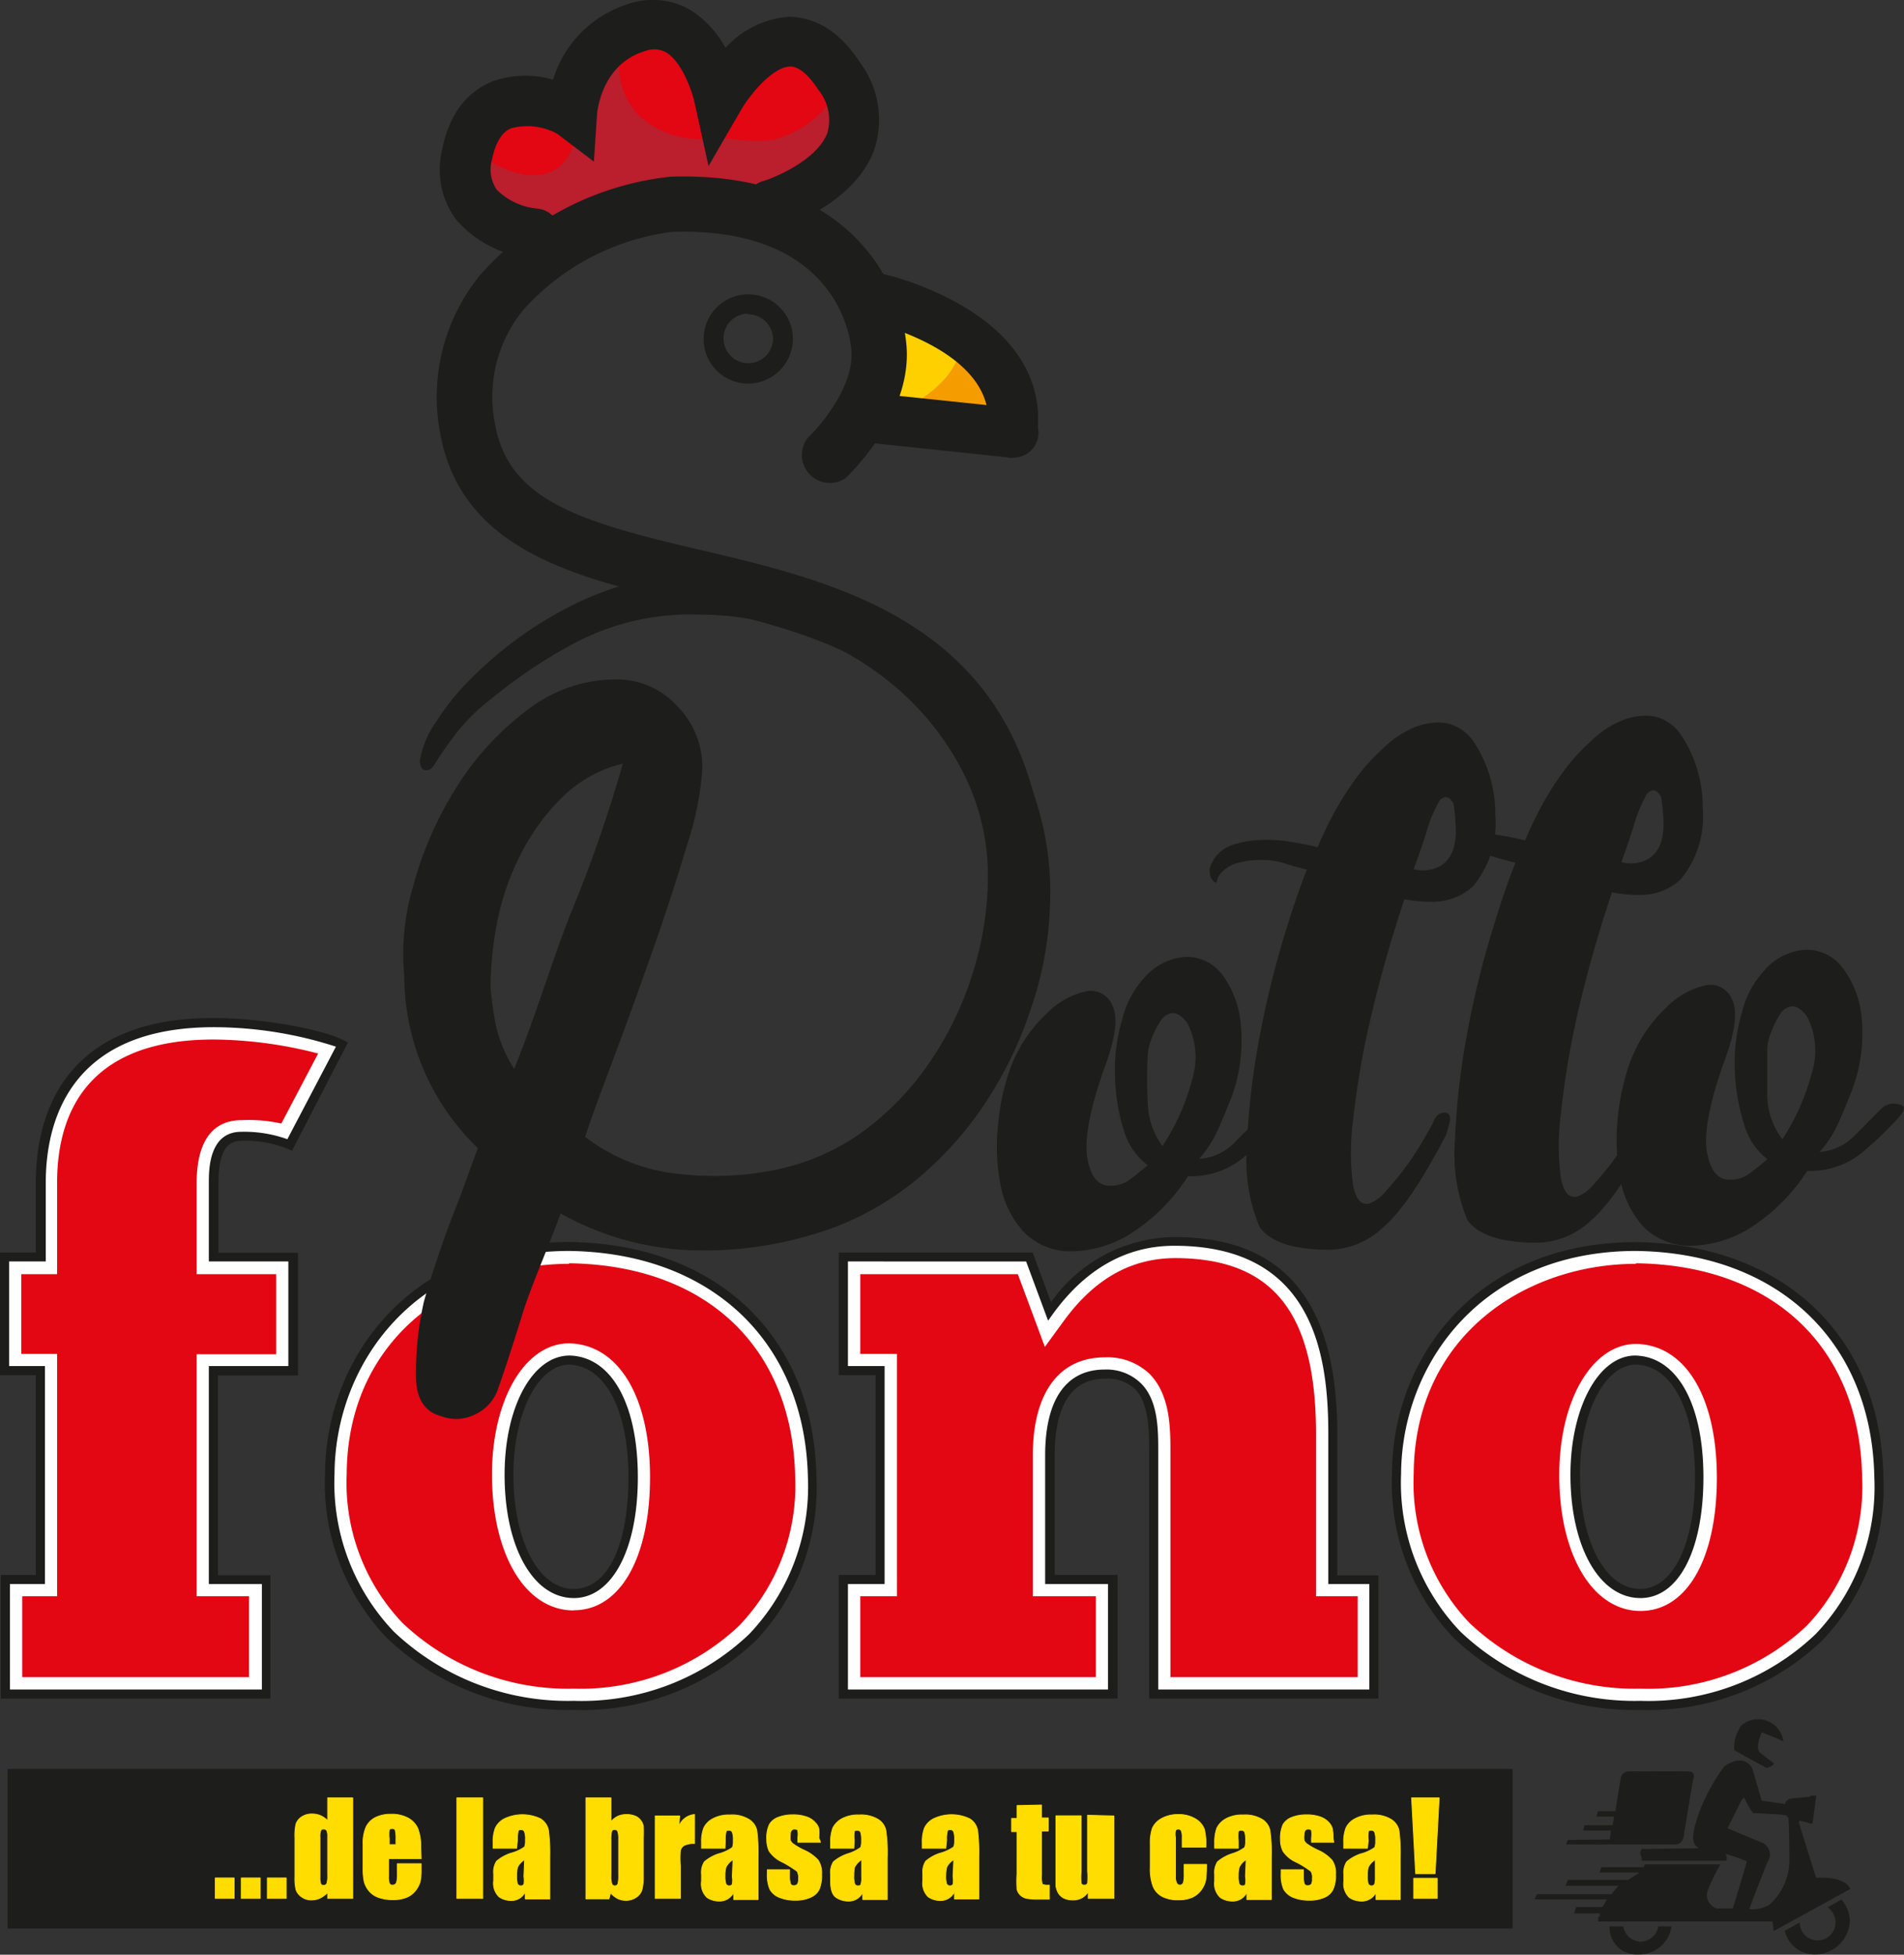 <svg xmlns="http://www.w3.org/2000/svg" viewBox="0 0 136.03 139.6"><rect x="0" y="0" width="136.03" height="139.6" fill="#333333" stroke="none"/><defs><style>.cls-1{isolation:isolate;}.cls-2{fill:#e30613;}.cls-2,.cls-5,.cls-6,.cls-7,.cls-8{fill-rule:evenodd;}.cls-3{fill:#fff;}.cls-4,.cls-8{fill:#1d1d1b;}.cls-5{fill:#ffd000;}.cls-6{fill:#f59c00;}.cls-7{fill:#bb1e2c;mix-blend-mode:multiply;}.cls-9{fill:#fd0;stroke:#fd0;stroke-linecap:round;stroke-linejoin:round;stroke-width:0.06px;}</style></defs><title>Asset 1</title><g class="cls-1"><g id="Layer_2" data-name="Layer 2"><g id="Layer_1-2" data-name="Layer 1"><path class="cls-2" d="M1,120.38v-7H3.48V97.29H.92V90.37H3.48V84.46c0-4,1.53-10.82,11.77-10.82a29,29,0,0,1,8.34,1.26L20.4,81a9.6,9.6,0,0,0-3.16-.47c-1.72,0-2.59,1.32-2.59,3.91v5.91h5.68v6.92H14.65v16.12h3.74v7Z"/><path class="cls-3" d="M15.25,74.24a30.41,30.41,0,0,1,7.48,1l-2.63,5A10.77,10.77,0,0,0,17.24,80c-1.46,0-3.19.79-3.19,4.51V91h5.68v5.72H14.05V114h3.74v5.78H1.59V114H4.08V96.69H1.52V91H4.08V84.46C4.08,79.8,6,74.24,15.25,74.24m0-1.2C4,73,2.88,80.9,2.88,84.46v5.31H.32v8.12H2.88v14.92H.39V121H19v-8.18H15.25V97.89h5.68V89.77H15.25V84.46c0-2.24.62-3.31,2-3.31a8.17,8.17,0,0,1,3.44.63l3.74-7.18C22.8,73.79,18.49,73,15.25,73Z"/><path class="cls-2" d="M41,121.2a17.75,17.75,0,0,1-12.66-4.86,15.1,15.1,0,0,1-4.16-11.08C24.21,95,32.5,89.62,40.66,89.62c10,.13,16.58,6.37,16.75,15.89a15,15,0,0,1-4.12,11A17,17,0,0,1,41,121.2Zm-.31-24.66c-2.8,0-4.91,3.77-4.91,8.78,0,5.35,2.14,9.09,5.22,9.09,2.9,0,4.84-3.58,4.84-8.91s-2-8.9-5.14-9Z"/><path class="cls-3" d="M40.65,90.22c9.8.13,16,6,16.16,15.3a14.4,14.4,0,0,1-4,10.58A16.46,16.46,0,0,1,41,120.6a17.18,17.18,0,0,1-12.23-4.68,14.5,14.5,0,0,1-4-10.66c.06-9.87,8-15,15.9-15M41,115c3.3,0,5.44-3.73,5.44-9.51S44.16,96,40.65,95.94c-3.14,0-5.5,4-5.5,9.37,0,5.71,2.39,9.7,5.82,9.7m-.32-26c-8.61,0-17,5.81-17.1,16.23C23.42,116.3,32,121.8,41,121.8c9.49,0,17.17-5.93,17-16.3S50.52,89.15,40.65,89ZM41,113.81c-2.63,0-4.62-3.38-4.62-8.5,0-4.55,1.87-8.17,4.3-8.17,2.94.06,4.56,3.68,4.56,8.36s-1.56,8.31-4.24,8.31Z"/><path class="cls-2" d="M83,120.38V103.65c0-1.59,0-3.77-1.29-5.09a3.8,3.8,0,0,0-2.81-1c-2.88,0-4.53,2.33-4.53,6.4v9.47h4.5v7h-18v-7h2.62V97.29H60.86V90.37H73.14l1.68,4.53.66-.91c2.28-3.15,5.12-4.74,8.44-4.74,7.3,0,10.7,4.17,10.7,13.13v11h2.93v7Z"/><path class="cls-3" d="M83.92,89.85c7,0,10.1,3.86,10.1,12.53V114H97v5.78H83.62V103.65c0-1.6,0-4-1.47-5.51a4.35,4.35,0,0,0-3.22-1.2c-3.27,0-5.14,2.55-5.14,7V114h4.5v5.78H61.46V114h2.62V96.69H61.46V91H72.72l1.15,3.09.78,2.1L76,94.34c2.19-3,4.8-4.49,8-4.49m0-1.2c-3.93,0-6.81,2.06-8.93,5l-1.43-3.87H60.26v8.12h2.62v14.92H60.26V121H79.49v-8.18H75v-8.87c0-2.68.75-5.8,3.94-5.8,3.68,0,3.49,3.68,3.49,5.8v17H98.15v-8.18H95.22V102.38c0-6.55-1.62-13.73-11.3-13.73Z"/><path class="cls-2" d="M117.2,121.2a17.75,17.75,0,0,1-12.66-4.86,15.1,15.1,0,0,1-4.16-11.08c.06-10.27,8.35-15.64,16.5-15.64,10,.13,16.59,6.37,16.76,15.89a15,15,0,0,1-4.12,11A17,17,0,0,1,117.2,121.2Zm-.32-24.66c-2.79,0-4.9,3.77-4.9,8.78,0,5.35,2.14,9.09,5.22,9.09,2.89,0,4.84-3.58,4.84-8.91s-2-8.9-5.14-9Z"/><path class="cls-3" d="M116.88,90.22c9.8.13,16,6,16.16,15.3a14.44,14.44,0,0,1-3.95,10.58,16.46,16.46,0,0,1-11.9,4.5A17.17,17.17,0,0,1,105,115.92a14.5,14.5,0,0,1-4-10.66c.06-9.87,8-15,15.9-15m.31,24.79c3.31,0,5.45-3.73,5.45-9.51s-2.25-9.49-5.76-9.56c-3.14,0-5.5,4-5.5,9.37,0,5.71,2.39,9.7,5.81,9.7m-.31-26c-8.61,0-17,5.81-17.1,16.23-.13,11,8.49,16.55,17.41,16.55,9.49,0,17.17-5.93,17.05-16.3S126.75,89.15,116.88,89Zm.31,24.79c-2.62,0-4.61-3.38-4.61-8.5,0-4.55,1.87-8.17,4.3-8.17,2.94.06,4.56,3.68,4.56,8.36s-1.56,8.31-4.25,8.31Z"/><path class="cls-4" d="M19.32,121.31H.06v-8.83h2.5V98.21H0V89.45H2.56v-5c0-4.38,1.65-11.75,12.69-11.75,3.26,0,7.62.75,9.32,1.6l.29.15-4,7.74-.28-.13a8.12,8.12,0,0,0-3.3-.59c-.78,0-1.67.34-1.67,3v5h5.68v8.76H15.57v14.27h3.75ZM.71,120.66h18v-7.53H14.92V97.56H20.6V90.09H14.92V84.46c0-.9,0-3.63,2.32-3.63a9.11,9.11,0,0,1,3.29.53L24,74.75a28.48,28.48,0,0,0-8.73-1.39c-10.48,0-12,7-12,11.1v5.63H.65v7.47H3.21v15.57H.71Z"/><path class="cls-4" d="M41,122.12A18.68,18.68,0,0,1,27.66,117a16,16,0,0,1-4.44-11.74C23.27,97,29.28,88.7,40.66,88.7c10.56.13,17.49,6.72,17.67,16.8A15.89,15.89,0,0,1,54,117.17,18,18,0,0,1,41,122.12Zm-.32-32.78c-10.95,0-16.73,8-16.78,15.91a15.37,15.37,0,0,0,4.25,11.29A18.06,18.06,0,0,0,41,121.47a17.35,17.35,0,0,0,12.52-4.76,15.26,15.26,0,0,0,4.2-11.2C57.51,95.82,50.83,89.47,40.65,89.34ZM41,114.13c-2.91,0-4.95-3.63-4.95-8.81,0-4.85,2-8.51,4.64-8.51h0c3,.07,4.88,3.48,4.88,8.69S43.7,114.13,41,114.13Zm-.32-16.67c-2.23,0-4,3.45-4,7.86,0,4.73,1.81,8.16,4.3,8.16s3.92-3.21,3.92-8S43.23,97.52,40.65,97.46Z"/><path class="cls-4" d="M98.48,121.31H82.1V103.65c0-1.43,0-3.39-1-4.44a2.9,2.9,0,0,0-2.15-.75c-3,0-3.6,3-3.6,5.48v8.54h4.49v8.83H59.93v-8.83h2.63V98.21H59.93V89.45H73.78L75.09,93a10.9,10.9,0,0,1,8.83-4.65c7.82,0,11.62,4.6,11.62,14.06v10.1h2.94Zm-15.73-.65H97.83v-7.53H94.9V102.38c0-5.76-1.14-13.41-11-13.41-3.42,0-6.33,1.64-8.67,4.86l-.35.49-1.57-4.23H60.58v7.47H63.2v15.57H60.58v7.53H79.16v-7.53H74.67v-9.19c0-4,1.51-6.13,4.25-6.13a3.51,3.51,0,0,1,2.61,1c1.23,1.23,1.22,3.34,1.22,4.89v17Z"/><path class="cls-4" d="M117.2,122.12A18.72,18.72,0,0,1,103.88,117a16,16,0,0,1-4.43-11.74c0-8.23,6-16.55,17.43-16.55,10.56.13,17.5,6.72,17.68,16.8a15.86,15.86,0,0,1-4.39,11.67A18,18,0,0,1,117.2,122.12Zm-.32-32.78c-10.95,0-16.73,8-16.78,15.91a15.37,15.37,0,0,0,4.25,11.29,18.06,18.06,0,0,0,12.85,4.93,17.3,17.3,0,0,0,12.51-4.76,15.18,15.18,0,0,0,4.2-11.2C133.74,95.82,127.05,89.47,116.88,89.34Zm.32,24.79c-2.92,0-5-3.63-5-8.81,0-4.77,2-8.51,4.63-8.51h0c3,.07,4.87,3.48,4.87,8.69S119.93,114.13,117.2,114.13Zm-.32-16.67c-2.23,0-4,3.45-4,7.86,0,4.73,1.81,8.16,4.3,8.16,2.34,0,3.92-3.21,3.92-8S119.45,97.52,116.88,97.46Z"/><path class="cls-5" d="M61.75,20.47S73.13,23.3,72.33,30.9L62,30.44Z"/><path class="cls-6" d="M68.93,23.94a6.35,6.35,0,0,1-1.33,3,8.17,8.17,0,0,1-4,2.52,4.24,4.24,0,0,1-1.61.21l0,.77,10.37.46C72.65,27.85,71,25.58,68.93,23.94Z"/><path class="cls-2" d="M55.14,14.61s8.62-5,4.12-10.15S52.1,6.91,51.35,7c-1.5-5.52-9.1-7.5-10.56,1.3-2-.32-4.13-2.57-6.55,1.22-4.22,6.62,5.23,7.29,5.23,7.29Z"/><path class="cls-7" d="M60,5.46C59.72,7.73,57.3,9.53,55.1,10a11.26,11.26,0,0,1-2.9-.1c-.9-.06-1.83.1-2.72,0a6.39,6.39,0,0,1-3.88-1.7,5.07,5.07,0,0,1-.85-5.69c-1.76.51-3.32,2.26-3.94,5.71a2.91,2.91,0,0,1,0,2.53c-1.39,3-5,1.66-7.14-.22-2.77,5.74,5.75,6.35,5.75,6.35l15.67-2.18S62.68,10.21,60,5.46Z"/><path class="cls-4" d="M53.4,27.4a3.19,3.19,0,1,1,3.25-3.19A3.22,3.22,0,0,1,53.4,27.4Zm0-5a1.77,1.77,0,1,0,1.83,1.77A1.81,1.81,0,0,0,53.4,22.44Z"/><path class="cls-4" d="M72.33,32.68a1,1,0,0,1-.24,0,1.77,1.77,0,0,1-1.52-2c.75-5.59-8.2-7.64-8.29-7.66a1.78,1.78,0,0,1,.77-3.47,21.86,21.86,0,0,1,5.72,2.3c4,2.35,5.82,5.57,5.32,9.3A1.78,1.78,0,0,1,72.33,32.68Z"/><path class="cls-4" d="M72.33,32.68h-.19L61.26,31.53A1.77,1.77,0,1,1,61.62,28l10.89,1.14a1.77,1.77,0,0,1-.18,3.54Z"/><path class="cls-4" d="M38.21,18.45h-.14a8.13,8.13,0,0,1-5.48-2.76,6,6,0,0,1-1-5c.61-3.14,2.34-4.4,3.68-4.91a7.08,7.08,0,0,1,4.24-.09A8.16,8.16,0,0,1,45,.25a5.34,5.34,0,0,1,4.35.48,7.3,7.3,0,0,1,2.48,2.69A6.82,6.82,0,0,1,56.32,1.2c1.33,0,3.35.51,5.14,3.29a6.81,6.81,0,0,1,1,6.2c-1.39,3.83-6.25,5.44-6.8,5.61a1.78,1.78,0,1,1-1.06-3.39c1-.32,3.85-1.58,4.52-3.44a3.4,3.4,0,0,0-.65-3.05c-.49-.76-1.25-1.67-2-1.67h0c-1.19,0-2.81,1.87-3.53,3.11l-2.32,4-1-4.54c-.15-.7-.85-2.85-2-3.56a1.77,1.77,0,0,0-1.51-.12c-3.19.94-3.45,4.43-3.46,4.58l-.22,3.32-2.64-2a4.51,4.51,0,0,0-3.27-.38c-.25.11-1,.44-1.37,2.23a2.59,2.59,0,0,0,.33,2.15,4.71,4.71,0,0,0,2.93,1.36,1.78,1.78,0,0,1-.14,3.55Z"/><path class="cls-4" d="M72.61,62.86a2,2,0,0,1-2-1.74C69.06,47.79,58.9,45.4,49.08,43.1,41.15,41.24,33,39.31,31.46,31a13.78,13.78,0,0,1,2.86-11.38,21.16,21.16,0,0,1,13.58-7c12.56-.41,16.52,7.44,16.87,12.15.36,4.94-4.19,9.22-4.39,9.4a2,2,0,0,1-2.68-2.89h0c.93-.87,3.32-3.7,3.13-6.23-.06-.91-1-8.86-12.81-8.49a17.15,17.15,0,0,0-10.64,5.58,9.81,9.81,0,0,0-2,8.21c1,5.45,6.19,6.94,14.63,8.92,10.1,2.37,22.67,5.32,24.59,21.4a2,2,0,0,1-1.72,2.19Z"/><path class="cls-8" d="M73,54.61A23.82,23.82,0,0,0,59.34,42.44,25.14,25.14,0,0,0,51,40.9a22.06,22.06,0,0,0-9.78,2.16,27.8,27.8,0,0,0-7.85,5.69,16.25,16.25,0,0,0-2.16,2.73A6.64,6.64,0,0,0,30,54.32c0,.46.16.69.46.69s.45-.19.68-.57c.38-.61.87-1.31,1.48-2.11a14.21,14.21,0,0,1,2.5-2.44,36,36,0,0,1,6-4,17.73,17.73,0,0,1,8.65-2,22,22,0,0,1,7.85,1.42,21.56,21.56,0,0,1,6.65,4,19.78,19.78,0,0,1,4.61,6,16.19,16.19,0,0,1,1.7,7.28,23.12,23.12,0,0,1-1.08,6.89,23.6,23.6,0,0,1-3.07,6.37,20.28,20.28,0,0,1-4.83,5,16.13,16.13,0,0,1-6.37,2.73,22,22,0,0,1-7.06.22,13.12,13.12,0,0,1-6.37-2.61q.57-1.71,1.94-5.35T46.59,68Q48,64,49.1,60.3a22,22,0,0,0,1.08-5.41,6.24,6.24,0,0,0-1.82-4.49A5.84,5.84,0,0,0,44,48.52a10.39,10.39,0,0,0-6.37,2.22,20.3,20.3,0,0,0-5,5.46,25.65,25.65,0,0,0-3.07,6.94,17.11,17.11,0,0,0-.68,6.54A17.17,17.17,0,0,0,34.14,82c-.23.6-.66,1.8-1.31,3.58a74.9,74.9,0,0,0-2.54,7.36,23.07,23.07,0,0,0-.57,5.35c0,1.59.63,2.54,1.77,2.84a3,3,0,0,0,2.44-.11,3.12,3.12,0,0,0,1.65-1.82c.61-1.75,1.19-3.55,1.76-5.41s2.11-5.39,2.71-7.13a20.69,20.69,0,0,0,9.1,2.62A27,27,0,0,0,58.6,88a20.74,20.74,0,0,0,6.88-3.76,24.8,24.8,0,0,0,5.06-5.69,28.41,28.41,0,0,0,3.18-6.71A25.1,25.1,0,0,0,75,65,21.43,21.43,0,0,0,73,54.61ZM36.73,76.34a10.08,10.08,0,0,1-1.28-3,23.43,23.43,0,0,1-.4-2.79,24.48,24.48,0,0,1,.51-4.89A18.23,18.23,0,0,1,37.21,61,15.32,15.32,0,0,1,40,57.11a9.28,9.28,0,0,1,3.83-2.39l.67-.19a99.72,99.72,0,0,1-3.82,10.94C39.34,68.91,38.17,72.85,36.73,76.34Z"/><path class="cls-8" d="M91.3,79.35a1.17,1.17,0,0,0-1.19.34c-.61.61-1.26,1.25-1.94,1.94a3.82,3.82,0,0,1-2.5,1.13,8.18,8.18,0,0,0,1.31-2c.34-.76.66-1.56,1-2.39A11.69,11.69,0,0,0,88.63,73a6.85,6.85,0,0,0-1.37-3.47,3.16,3.16,0,0,0-2.5-1.19,4.25,4.25,0,0,0-3,1.48,6.82,6.82,0,0,0-1.59,3,12.69,12.69,0,0,0-.51,4,13.87,13.87,0,0,0,.62,3.87A4.79,4.79,0,0,0,82,83.22c-.46.38-.87.72-1.25,1a2.26,2.26,0,0,1-1.48.46c-.84,0-1.37-.69-1.59-2s.19-3.53,1.25-6.48q1.14-3.08.57-4.33a1.68,1.68,0,0,0-1.88-1.08,5.71,5.71,0,0,0-2.9,1.65,10.16,10.16,0,0,0-2.5,3.76,15.86,15.86,0,0,0-.91,4.09,14.36,14.36,0,0,0,.17,4.32A6.78,6.78,0,0,0,73.16,88a4.67,4.67,0,0,0,3.64,1.36,8.3,8.3,0,0,0,3.69-1.08A13.23,13.23,0,0,0,84.87,84a5.86,5.86,0,0,0,3.93-1.3,29.47,29.47,0,0,0,2.56-2.45C91.89,79.73,91.87,79.43,91.3,79.35Zm-6.14-2.22a15.75,15.75,0,0,1-2.11,4.72A5.4,5.4,0,0,1,82,78.72,30.69,30.69,0,0,1,82,75.37a3.58,3.58,0,0,1,.28-1.2,6.32,6.32,0,0,1,.63-1.25,1.18,1.18,0,0,1,.85-.57c.34,0,.7.21,1.08.74A5.33,5.33,0,0,1,85.16,77.13Z"/><path class="cls-8" d="M97.84,73.09a91.68,91.68,0,0,1,2.5-8.87,9.87,9.87,0,0,0,2.39.17,4.27,4.27,0,0,0,2.5-1.08,7.06,7.06,0,0,0,1.6-5.12,9.35,9.35,0,0,0-1.48-5.12,3.2,3.2,0,0,0-2-1.42,4.25,4.25,0,0,0-2.27.29,6.62,6.62,0,0,0-2.11,1.36q-1,.91-1.65,1.71a21.44,21.44,0,0,0-1.7,2.5,24.75,24.75,0,0,0-1.48,3c-.61-.15-1.27-.29-2-.4A10.5,10.5,0,0,0,89.93,60a6.64,6.64,0,0,0-2,.39,2.48,2.48,0,0,0-1.36,1.25,1.16,1.16,0,0,0-.11.86.74.74,0,0,0,.34.51c.07.08.13,0,.17-.17a1.26,1.26,0,0,1,.4-.63,2.68,2.68,0,0,1,1-.57,6.46,6.46,0,0,1,1.93-.22,4.82,4.82,0,0,1,1.42.22c.5.16,1,.31,1.65.46-.6,1.52-1.25,3.45-1.93,5.8A66.55,66.55,0,0,0,89.82,75a52,52,0,0,0-.74,7A12.19,12.19,0,0,0,90,87.65a3.1,3.1,0,0,0,.91.8,5.3,5.3,0,0,0,1.54.57,12.25,12.25,0,0,0,2.67.23,5.75,5.75,0,0,0,3.7-1.6q1.88-1.59,4.49-6.59c.08-.23.15-.5.23-.8.15-.53,0-.8-.34-.8s-.65.23-.8.69c-.15.3-.42.77-.8,1.42a20.43,20.43,0,0,1-1.25,1.88c-.45.6-.91,1.15-1.36,1.64a2.78,2.78,0,0,1-1.14.86c-.61.15-1-.31-1.19-1.37a17.39,17.39,0,0,1,0-4.49A59.58,59.58,0,0,1,97.84,73.09Zm4.1-13.76a10.29,10.29,0,0,1,.91-2.16c.37-.38.72-.3,1,.23A14.94,14.94,0,0,1,104,59a4.58,4.58,0,0,1-.17,1.65,2.18,2.18,0,0,1-.91,1.19,2.58,2.58,0,0,1-1.93.23C101.4,61,101.71,60.09,101.94,59.33Z"/><path class="cls-8" d="M112.66,72.61a89.26,89.26,0,0,1,2.51-8.88,9.75,9.75,0,0,0,2.38.17,4.2,4.2,0,0,0,2.51-1.08,7.06,7.06,0,0,0,1.59-5.12,9.29,9.29,0,0,0-1.48-5.11,3.18,3.18,0,0,0-2-1.43,4.27,4.27,0,0,0-2.27.29,6.79,6.79,0,0,0-2.11,1.36q-1,.91-1.65,1.71a21.44,21.44,0,0,0-1.7,2.5,26.35,26.35,0,0,0-1.48,3c-.61-.15-1.27-.29-2-.4s-1.79-.73-2.16-.11c-.91,1.5,2.13,2.22.4,1.42-.42-.19.92.08,1.42.23s1,.3,1.65.45c-.61,1.52-1.25,3.45-1.94,5.8a66.55,66.55,0,0,0-1.65,7.17,53.81,53.81,0,0,0-.74,7,12.23,12.23,0,0,0,.91,5.58,3.22,3.22,0,0,0,.91.79,5.42,5.42,0,0,0,1.54.57,12.32,12.32,0,0,0,2.67.23,5.76,5.76,0,0,0,3.7-1.59c1.25-1.07,2.75-3.26,4.49-6.6.08-.23.15-.49.23-.8.15-.53,0-.79-.34-.79a.83.83,0,0,0-.8.68c-.15.3-.41.78-.79,1.42s-.8,1.27-1.25,1.88-.91,1.15-1.37,1.65a2.7,2.7,0,0,1-1.14.85c-.6.15-1-.3-1.19-1.37a17.38,17.38,0,0,1,0-4.49A61.63,61.63,0,0,1,112.66,72.61Zm4.1-13.77a10.85,10.85,0,0,1,.91-2.16c.38-.38.72-.3,1,.23a14.94,14.94,0,0,1,.17,1.59,4.58,4.58,0,0,1-.17,1.65,2.14,2.14,0,0,1-.91,1.19,2.57,2.57,0,0,1-1.93.23C116.23,60.51,116.53,59.6,116.76,58.84Z"/><path class="cls-8" d="M135.58,78.86a1.21,1.21,0,0,0-1.19.34l-1.93,1.94A3.84,3.84,0,0,1,130,82.27a8,8,0,0,0,1.31-2c.34-.76.67-1.56,1-2.39a11.67,11.67,0,0,0,.68-5.35A6.89,6.89,0,0,0,131.55,69,3.21,3.21,0,0,0,129,67.83a4.23,4.23,0,0,0-2.95,1.48,6.78,6.78,0,0,0-1.6,3,12.72,12.72,0,0,0-.51,4,14.24,14.24,0,0,0,.63,3.86,4.83,4.83,0,0,0,1.7,2.62c-.45.38-.87.72-1.25,1a2.26,2.26,0,0,1-1.48.46c-.83,0-1.36-.68-1.59-2s.19-3.53,1.25-6.48q1.14-3.08.57-4.33a1.67,1.67,0,0,0-1.88-1.08,5.71,5.71,0,0,0-2.9,1.65,10.29,10.29,0,0,0-2.5,3.76,16.39,16.39,0,0,0-.91,4.09,15,15,0,0,0,.17,4.32,7,7,0,0,0,1.65,3.42,4.69,4.69,0,0,0,3.64,1.36,8.37,8.37,0,0,0,3.7-1.08,13.48,13.48,0,0,0,4.38-4.26,5.84,5.84,0,0,0,3.92-1.31,25.66,25.66,0,0,0,2.56-2.45C136.17,79.24,136.15,78.94,135.58,78.86Zm-6.14-2.22a16,16,0,0,1-2.1,4.72,5.26,5.26,0,0,1-1.08-3.12c0-1.18,0-2.3,0-3.36a3.54,3.54,0,0,1,.29-1.19,6.61,6.61,0,0,1,.62-1.25,1.14,1.14,0,0,1,.86-.57c.34,0,.7.21,1.08.74A5.3,5.3,0,0,1,129.44,76.64Z"/><path class="cls-4" d="M126.2,126.26,123.91,125a2.62,2.62,0,0,1,.5-1.77,1.82,1.82,0,0,1,3,1.13c-.43-.21-1.54-.64-1.54-.64s-.52,1.12-.13,1.44,1,.77,1,.77S126.74,126.12,126.2,126.26Z"/><path class="cls-4" d="M129.75,134.11c-.22-.68-1.22-3.91-1.22-3.91l0-.18.65.15.13.07.18,0,.28-2-.37,0-.14.09s-1.26.09-1.41.15-.35.25-.29.36l-1.7-.24-.66-2.28s-.51-1.2-2-.18a13.62,13.62,0,0,0-1.83,3.36c-.53,1.64-.55,2.13,0,2.5-.35,0-4.09.05-4.09.05s-.15.29-.07.39a1.35,1.35,0,0,1,.09.45l6,0a.3.3,0,0,0,.07-.25,1.07,1.07,0,0,0-.09-.24,13.23,13.23,0,0,1,1.52.53c0,.11-1,3.37-1,3.37h-1.15a1,1,0,0,1-.66-1.24,12.11,12.11,0,0,1,.93-1.91h-5.4l-.11.2h-3l-.14.38h2.88s-.57.35-.83.53h-4.3l-.18.42h3.8s-.39.42-.51.6h-5.32l-.18.37h5.17s-.2.38-.3.54h-1.89l-.15.46h1.83l0,.22-.11.05v.31h12.46l.08.68,5.47-3S132,134,129.75,134.11Zm-3.3,1.9a2.42,2.42,0,0,1-1.48.34s.93-2.48,1.33-3.41a.91.91,0,0,0-.49-1.37l-2.39-1,1-2,.18-.2a2.81,2.81,0,0,1,.18.36,6.77,6.77,0,0,0,.46.75l2,.11.36.06.17.18s.07.89.07,2.83A4.29,4.29,0,0,1,126.45,136Z"/><path class="cls-4" d="M112,131.41l-.11.31h7.86s.46,0,.55-.62.66-4,.66-4,.27-.57-.33-.59-4.29,0-4.29,0a.58.58,0,0,0-.55.5c-.09.49-.38,2.35-.38,2.35h-1.25l-.1.38h1.26l-.11.61h-2l-.11.38h2l-.09.64Z"/><path class="cls-4" d="M117.23,138.67a1.31,1.31,0,0,1-1.26-1.09H115v0a1.91,1.91,0,0,0,2,2,2.33,2.33,0,0,0,2.42-2v0h-.94A1.32,1.32,0,0,1,117.23,138.67Z"/><path class="cls-4" d="M130.58,136.21a1.39,1.39,0,0,1,.56,1.09,1.28,1.28,0,1,1-2.56,0h0l-1.07.59a2.18,2.18,0,0,0,2.13,1.69,2.5,2.5,0,0,0,2.52-2.36,2.4,2.4,0,0,0-.6-1.56Z"/><rect class="cls-4" x="0.54" y="126.33" width="107.53" height="11.4"/><path class="cls-9" d="M16.73,134.12v1.46H15.38v-1.46Z"/><path class="cls-9" d="M18.59,134.12v1.46H17.24v-1.46Z"/><path class="cls-9" d="M20.45,134.12v1.46H19.1v-1.46Z"/><path class="cls-9" d="M25.2,128.4v7.18H23.41v-.42a2.19,2.19,0,0,1-.55.4,1.49,1.49,0,0,1-.59.13,1.16,1.16,0,0,1-.72-.22,1,1,0,0,1-.4-.51,3.54,3.54,0,0,1-.08-.94v-2.76a3.67,3.67,0,0,1,.08-1,1,1,0,0,1,.4-.5,1.29,1.29,0,0,1,.74-.21,1.51,1.51,0,0,1,.61.12,1.59,1.59,0,0,1,.51.36V128.4Zm-1.79,2.77a1,1,0,0,0-.06-.43.23.23,0,0,0-.22-.11c-.11,0-.18,0-.21.1a1,1,0,0,0-.06.44v2.89a1.46,1.46,0,0,0,.05.47.21.21,0,0,0,.21.12.24.24,0,0,0,.23-.13,1.86,1.86,0,0,0,.06-.62Z"/><path class="cls-9" d="M30.09,132.74H27.76V134a1.37,1.37,0,0,0,.06.51.22.22,0,0,0,.22.12.29.29,0,0,0,.28-.16,1.81,1.81,0,0,0,.07-.59v-.78h1.7v.44a4.38,4.38,0,0,1-.07.84,1.93,1.93,0,0,1-.32.62,1.52,1.52,0,0,1-.65.5,2.48,2.48,0,0,1-1,.17,3,3,0,0,1-1-.16,1.55,1.55,0,0,1-.68-.46,1.76,1.76,0,0,1-.34-.63,4.19,4.19,0,0,1-.09-1v-1.71a2.88,2.88,0,0,1,.21-1.22,1.47,1.47,0,0,1,.68-.69,2.41,2.41,0,0,1,1.1-.23,2.45,2.45,0,0,1,1.24.28,1.58,1.58,0,0,1,.69.76,3.61,3.61,0,0,1,.2,1.33Zm-1.8-1v-.43a2.3,2.3,0,0,0-.05-.59.19.19,0,0,0-.2-.13c-.12,0-.2,0-.23.11a2.27,2.27,0,0,0,0,.61v.43Z"/><path class="cls-9" d="M34.49,128.4v7.18H32.64V128.4Z"/><path class="cls-9" d="M36.91,132H35.23v-.39a2.71,2.71,0,0,1,.16-1.06,1.44,1.44,0,0,1,.63-.65,3,3,0,0,1,2.61,0,1.26,1.26,0,0,1,.55.79,12.3,12.3,0,0,1,.1,1.93v3H37.53v-.52a1.09,1.09,0,0,1-1,.63,1.58,1.58,0,0,1-.87-.26,1.35,1.35,0,0,1-.39-1.16v-.49a1.41,1.41,0,0,1,.21-.9,3,3,0,0,1,1-.56,3,3,0,0,0,1-.46,1.28,1.28,0,0,0,.06-.49,1.52,1.52,0,0,0-.07-.6.23.23,0,0,0-.23-.14c-.12,0-.19,0-.22.12a2.21,2.21,0,0,0-.05.61Zm.57.81a1.36,1.36,0,0,0-.5.53,2.32,2.32,0,0,0-.07.61,1.76,1.76,0,0,0,.06.59.24.24,0,0,0,.24.14.22.22,0,0,0,.22-.11,1.83,1.83,0,0,0,0-.55Z"/><path class="cls-9" d="M43.65,128.4v1.7a1.54,1.54,0,0,1,.5-.39,1.45,1.45,0,0,1,.59-.12,1.59,1.59,0,0,1,.64.11.91.91,0,0,1,.41.33.87.87,0,0,1,.17.4,7.56,7.56,0,0,1,0,.86v2.65a3.91,3.91,0,0,1-.09,1,1,1,0,0,1-.4.55,1.29,1.29,0,0,1-.76.23,1.31,1.31,0,0,1-.59-.14,1.59,1.59,0,0,1-.5-.41l-.11.44H41.86V128.4Zm.55,3a1.84,1.84,0,0,0-.06-.6.23.23,0,0,0-.23-.14.2.2,0,0,0-.21.12,2.36,2.36,0,0,0-.05.62v2.53a1.87,1.87,0,0,0,.06.61.21.21,0,0,0,.22.14.22.22,0,0,0,.22-.14,2.71,2.71,0,0,0,.05-.66Z"/><path class="cls-9" d="M48.56,129.69l-.07.78a1.31,1.31,0,0,1,1.13-.88v2.07a1.53,1.53,0,0,0-.73.13.58.58,0,0,0-.28.37,6.38,6.38,0,0,0,0,1.1v2.32h-1.8v-5.89Z"/><path class="cls-9" d="M51.8,132H50.12v-.39a2.71,2.71,0,0,1,.16-1.06,1.44,1.44,0,0,1,.63-.65,2.38,2.38,0,0,1,1.23-.28,2.33,2.33,0,0,1,1.37.32,1.24,1.24,0,0,1,.56.79,12.76,12.76,0,0,1,.09,1.93v3H52.42v-.52a1.1,1.1,0,0,1-.43.47,1.11,1.11,0,0,1-.61.16,1.56,1.56,0,0,1-.87-.26,1.35,1.35,0,0,1-.39-1.16v-.49a1.41,1.41,0,0,1,.21-.9,3,3,0,0,1,1-.56,3,3,0,0,0,1-.46,1.28,1.28,0,0,0,.06-.49,1.52,1.52,0,0,0-.07-.6.24.24,0,0,0-.23-.14c-.12,0-.19,0-.22.12a2.21,2.21,0,0,0-.05.61Zm.57.81a1.36,1.36,0,0,0-.5.53,2,2,0,0,0-.07.61,1.76,1.76,0,0,0,.06.59.24.24,0,0,0,.24.14.23.23,0,0,0,.22-.11,1.83,1.83,0,0,0,0-.55Z"/><path class="cls-9" d="M58.62,131.57H57v-.32a1.64,1.64,0,0,0,0-.51c0-.08-.11-.11-.23-.11a.26.26,0,0,0-.23.1.51.51,0,0,0-.08.3,1.82,1.82,0,0,0,0,.4.66.66,0,0,0,.23.27,4.45,4.45,0,0,0,.77.44,3,3,0,0,1,1,.72,1.69,1.69,0,0,1,.24,1,2.59,2.59,0,0,1-.18,1.09,1.29,1.29,0,0,1-.63.56,2.55,2.55,0,0,1-1.05.2,2.91,2.91,0,0,1-1.17-.21,1.3,1.3,0,0,1-.67-.58,2.58,2.58,0,0,1-.18-1.1v-.29h1.59v.38a1.91,1.91,0,0,0,.06.61.23.23,0,0,0,.23.15.34.34,0,0,0,.27-.1.7.7,0,0,0,.08-.4.94.94,0,0,0-.1-.53,9.29,9.29,0,0,0-1-.63,2.32,2.32,0,0,1-1-.81,2,2,0,0,1-.17-.85,2.21,2.21,0,0,1,.19-1.05,1.18,1.18,0,0,1,.63-.51,2.74,2.74,0,0,1,1-.18,2.9,2.9,0,0,1,1,.14,1.4,1.4,0,0,1,.63.4,1,1,0,0,1,.27.45,3.51,3.51,0,0,1,0,.65Z"/><path class="cls-9" d="M61,132H59.34v-.39a2.91,2.91,0,0,1,.16-1.06,1.55,1.55,0,0,1,.63-.65,2.4,2.4,0,0,1,1.24-.28,2.37,2.37,0,0,1,1.37.32,1.22,1.22,0,0,1,.55.79,11.13,11.13,0,0,1,.1,1.93v3H61.64v-.52a1.14,1.14,0,0,1-.42.47,1.12,1.12,0,0,1-.62.16,1.55,1.55,0,0,1-.86-.26c-.27-.18-.4-.57-.4-1.16v-.49a1.41,1.41,0,0,1,.21-.9,3.11,3.11,0,0,1,1-.56,3,3,0,0,0,.94-.46,1.28,1.28,0,0,0,.06-.49,1.84,1.84,0,0,0-.06-.6.25.25,0,0,0-.23-.14c-.13,0-.2,0-.23.12a2.4,2.4,0,0,0,0,.61Zm.56.81a1.44,1.44,0,0,0-.5.53,2.39,2.39,0,0,0-.06.61,1.76,1.76,0,0,0,.06.59.23.23,0,0,0,.23.14c.12,0,.19,0,.22-.11a1.53,1.53,0,0,0,.05-.55Z"/><path class="cls-9" d="M67.57,132H65.89v-.39a2.71,2.71,0,0,1,.16-1.06,1.44,1.44,0,0,1,.63-.65,3,3,0,0,1,2.61,0,1.26,1.26,0,0,1,.55.79,12.76,12.76,0,0,1,.09,1.93v3H68.19v-.52a1.09,1.09,0,0,1-1,.63,1.56,1.56,0,0,1-.87-.26,1.35,1.35,0,0,1-.39-1.16v-.49a1.41,1.41,0,0,1,.21-.9,3,3,0,0,1,1-.56,3,3,0,0,0,1-.46,1.28,1.28,0,0,0,.06-.49,1.52,1.52,0,0,0-.07-.6.23.23,0,0,0-.23-.14c-.12,0-.19,0-.22.12a2.21,2.21,0,0,0-.05.61Zm.57.81a1.36,1.36,0,0,0-.5.53,2.32,2.32,0,0,0-.07.61,1.76,1.76,0,0,0,.06.59.24.24,0,0,0,.24.14.22.22,0,0,0,.22-.11,1.83,1.83,0,0,0,0-.55Z"/><path class="cls-9" d="M74.41,128.91v.92h.48v.94h-.48v3.15a1.72,1.72,0,0,0,.06.65,1,1,0,0,0,.5.06v1h-.72a4.65,4.65,0,0,1-.88-.05.91.91,0,0,1-.46-.23.83.83,0,0,1-.25-.43,7.66,7.66,0,0,1,0-1.11v-3h-.39v-.94h.39v-.92Z"/><path class="cls-9" d="M79.58,129.69v5.89H77.75l0-.49a1.24,1.24,0,0,1-.46.45,1.28,1.28,0,0,1-.63.15,1.48,1.48,0,0,1-.67-.14,1,1,0,0,1-.39-.38,1.48,1.48,0,0,1-.16-.49c0-.17,0-.51,0-1v-4h1.8v4a4.16,4.16,0,0,0,0,.82.22.22,0,0,0,.23.13c.13,0,.21-.05.23-.14a4.42,4.42,0,0,0,0-.85v-4Z"/><path class="cls-9" d="M86.15,131.92H84.46v-.68a1.25,1.25,0,0,0-.06-.48.21.21,0,0,0-.21-.13.21.21,0,0,0-.21.11,1.34,1.34,0,0,0,0,.5V134a1,1,0,0,0,.08.47.26.26,0,0,0,.48,0,2.08,2.08,0,0,0,.06-.62v-.7h1.6a9,9,0,0,1-.05,1.06,1.68,1.68,0,0,1-.3.72,1.6,1.6,0,0,1-.65.56,2.32,2.32,0,0,1-1,.19,2.37,2.37,0,0,1-1.2-.26,1.4,1.4,0,0,1-.63-.73,3.57,3.57,0,0,1-.19-1.33V131.7a3.23,3.23,0,0,1,.15-1.13,1.46,1.46,0,0,1,.65-.69,2.37,2.37,0,0,1,1.2-.29,2.26,2.26,0,0,1,1.19.29,1.46,1.46,0,0,1,.67.75A4.23,4.23,0,0,1,86.15,131.92Z"/><path class="cls-9" d="M88.47,132H86.78v-.39a2.91,2.91,0,0,1,.16-1.06,1.55,1.55,0,0,1,.63-.65,2.4,2.4,0,0,1,1.24-.28,2.37,2.37,0,0,1,1.37.32,1.22,1.22,0,0,1,.55.79,11.13,11.13,0,0,1,.1,1.93v3H89.08v-.52a1.14,1.14,0,0,1-.42.47,1.12,1.12,0,0,1-.62.16,1.55,1.55,0,0,1-.86-.26,1.35,1.35,0,0,1-.4-1.16v-.49a1.41,1.41,0,0,1,.21-.9,3.11,3.11,0,0,1,1-.56,2.89,2.89,0,0,0,.94-.46,1.28,1.28,0,0,0,.06-.49,1.84,1.84,0,0,0-.06-.6.25.25,0,0,0-.23-.14c-.12,0-.2,0-.23.12a2.4,2.4,0,0,0,0,.61Zm.56.81a1.31,1.31,0,0,0-.49.53,2,2,0,0,0-.07.61,1.76,1.76,0,0,0,.06.59.23.23,0,0,0,.23.14c.12,0,.19,0,.22-.11a1.53,1.53,0,0,0,0-.55Z"/><path class="cls-9" d="M95.29,131.57H93.7v-.32a1.64,1.64,0,0,0,0-.51c0-.08-.11-.11-.23-.11a.26.26,0,0,0-.23.1.51.51,0,0,0-.07.3,1.36,1.36,0,0,0,0,.4.62.62,0,0,0,.22.27,5.15,5.15,0,0,0,.78.44,2.9,2.9,0,0,1,1,.72,1.61,1.61,0,0,1,.25,1,2.42,2.42,0,0,1-.19,1.09,1.22,1.22,0,0,1-.62.56,2.6,2.6,0,0,1-1.06.2,3,3,0,0,1-1.17-.21,1.39,1.39,0,0,1-.67-.58,2.58,2.58,0,0,1-.18-1.1v-.29h1.59v.38a1.91,1.91,0,0,0,.06.61.23.23,0,0,0,.24.15.34.34,0,0,0,.27-.1.72.72,0,0,0,.07-.4.86.86,0,0,0-.1-.53,7.5,7.5,0,0,0-1-.63,2.21,2.21,0,0,1-1-.81,1.87,1.87,0,0,1-.18-.85,2.34,2.34,0,0,1,.19-1.05,1.22,1.22,0,0,1,.63-.51,2.8,2.8,0,0,1,1-.18,3,3,0,0,1,1,.14,1.52,1.52,0,0,1,.63.4,1.06,1.06,0,0,1,.26.45,3.33,3.33,0,0,1,.05.65Z"/><path class="cls-9" d="M97.69,132H96v-.39a2.71,2.71,0,0,1,.16-1.06,1.44,1.44,0,0,1,.63-.65,2.38,2.38,0,0,1,1.23-.28,2.33,2.33,0,0,1,1.37.32,1.24,1.24,0,0,1,.56.79,12.76,12.76,0,0,1,.09,1.93v3H98.31v-.52a1.1,1.1,0,0,1-.43.47,1.12,1.12,0,0,1-.62.16,1.55,1.55,0,0,1-.86-.26,1.35,1.35,0,0,1-.39-1.16v-.49a1.41,1.41,0,0,1,.21-.9,3,3,0,0,1,1-.56,3,3,0,0,0,1-.46,1.28,1.28,0,0,0,.06-.49,1.52,1.52,0,0,0-.07-.6.24.24,0,0,0-.23-.14c-.12,0-.2,0-.22.12a2.21,2.21,0,0,0,0,.61Zm.57.81a1.36,1.36,0,0,0-.5.53,2,2,0,0,0-.07.61,1.76,1.76,0,0,0,.06.59.24.24,0,0,0,.24.14.23.23,0,0,0,.22-.11,1.83,1.83,0,0,0,.05-.55Z"/><path class="cls-9" d="M102.82,128.4l-.29,5.41h-1.39l-.29-5.41Zm-.14,5.74v1.44H101v-1.44Z"/></g></g></g></svg>